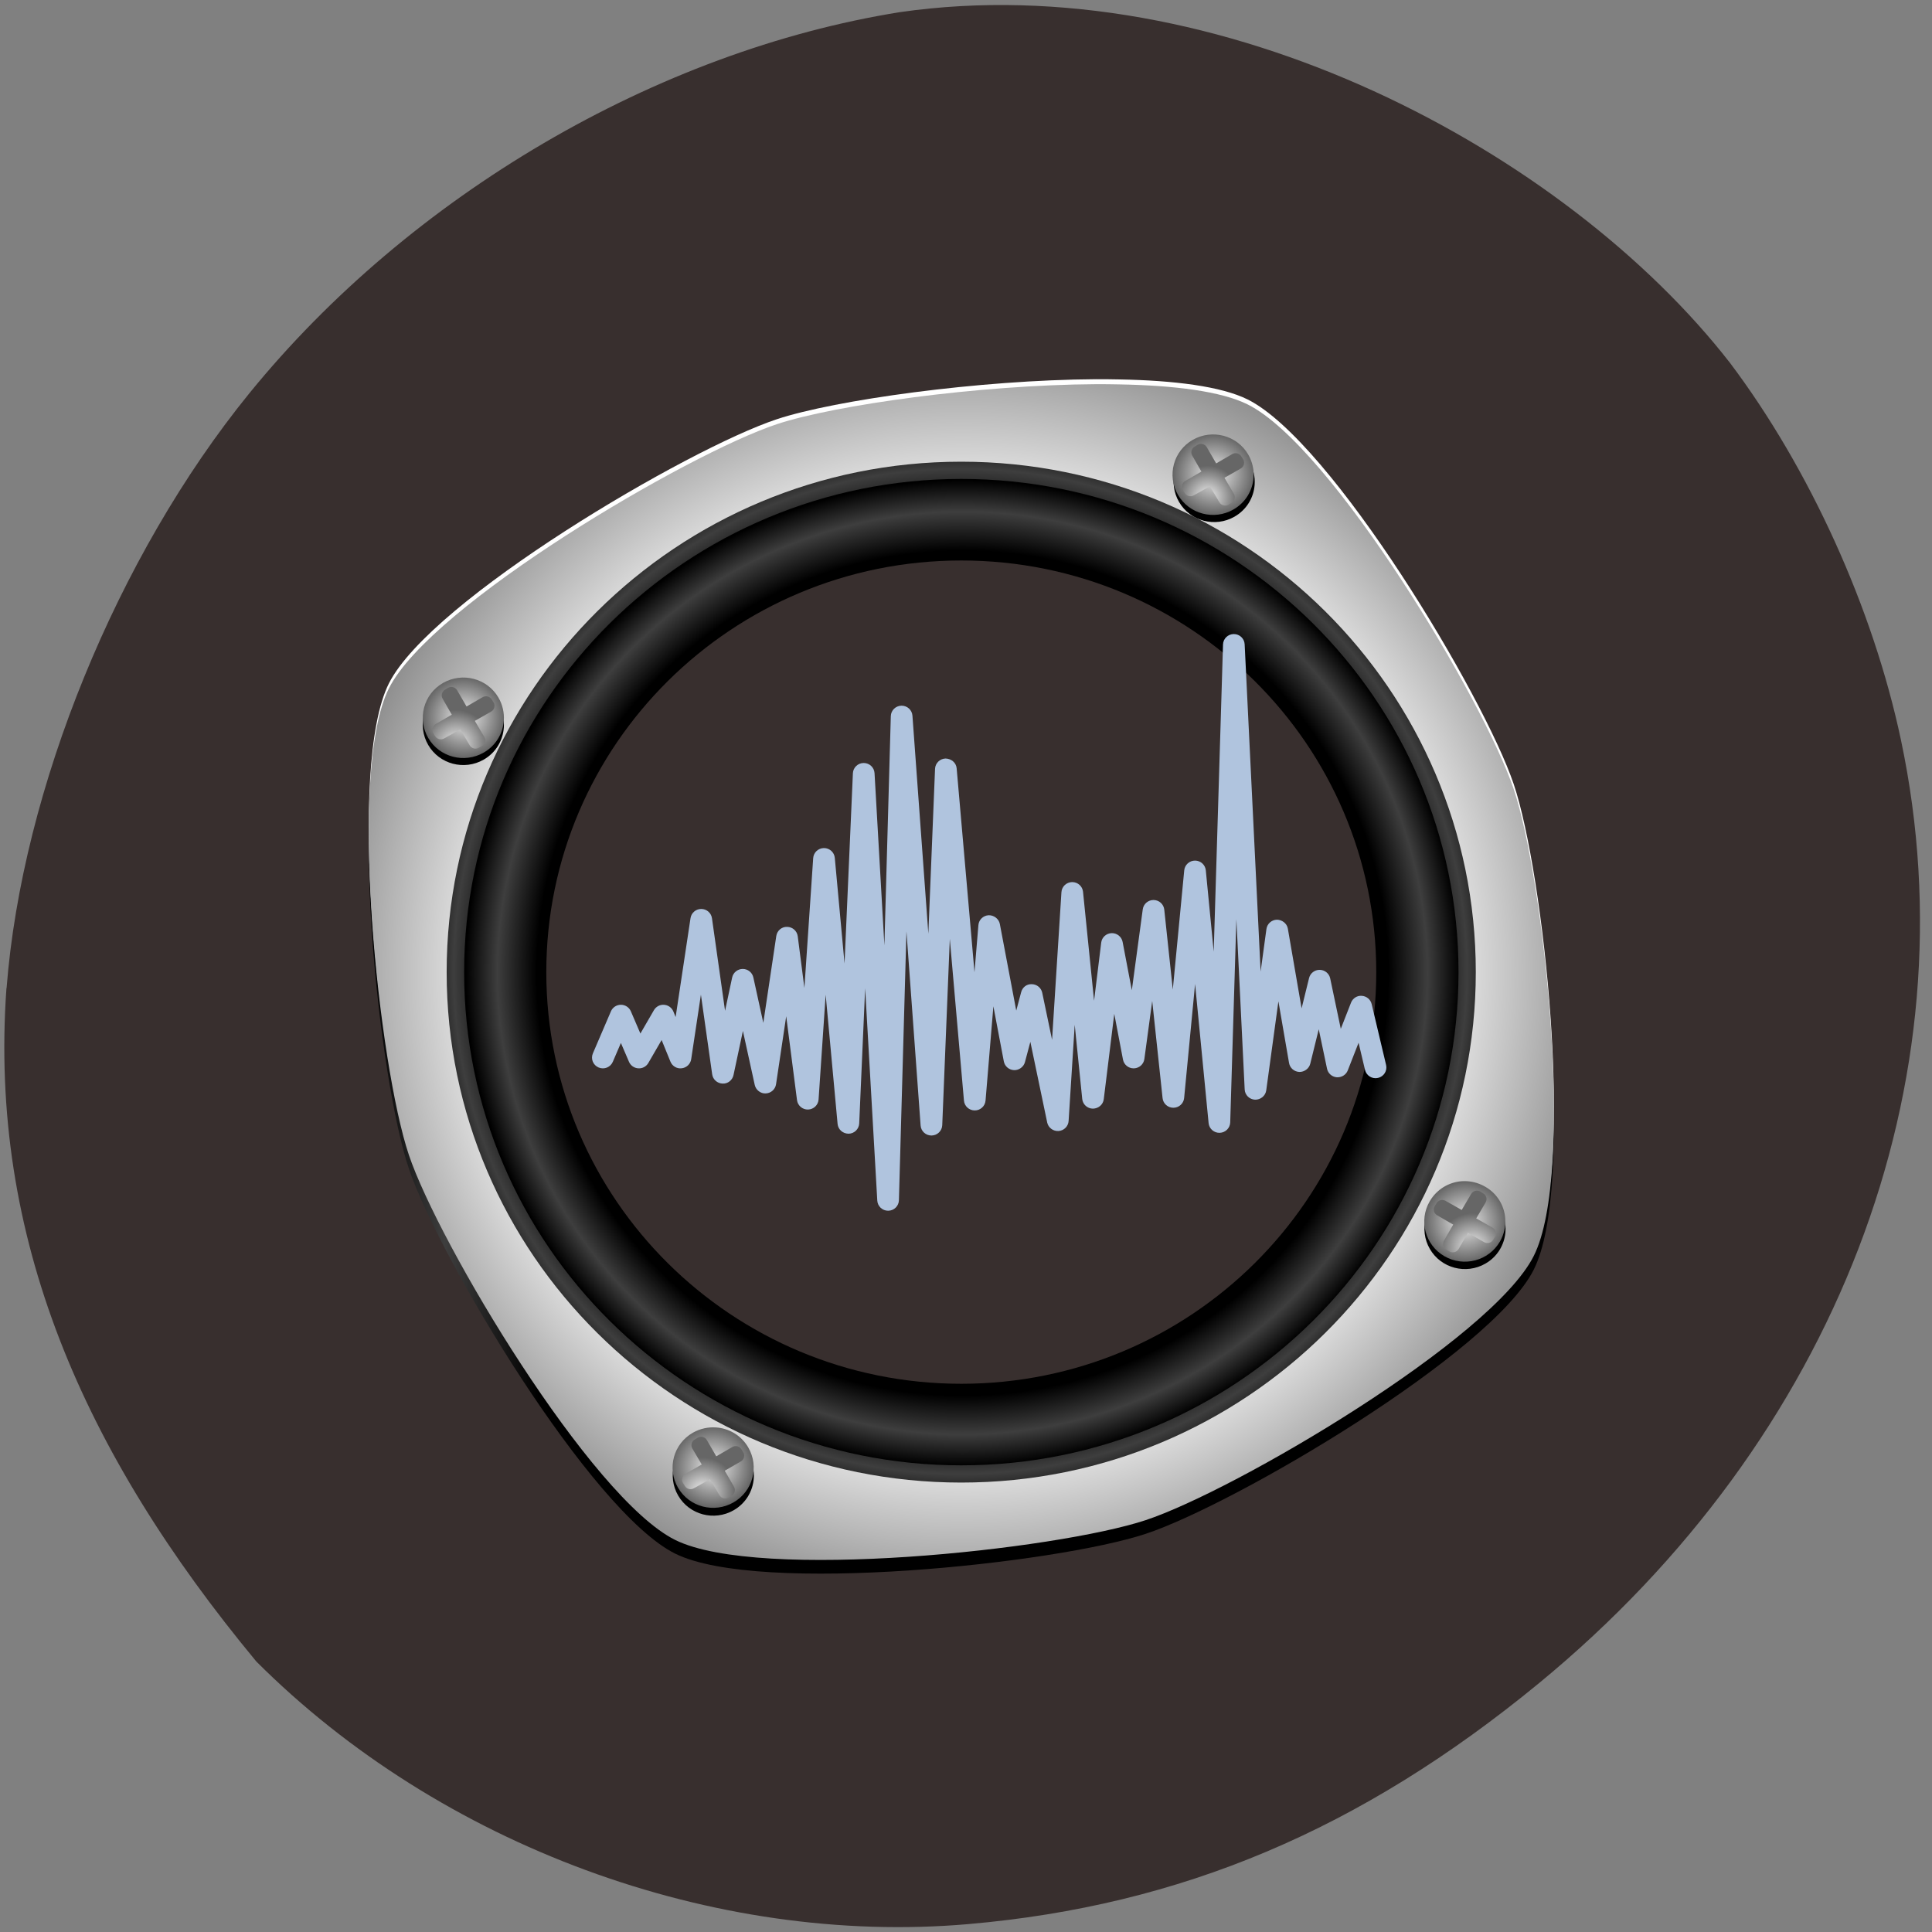 <svg xmlns="http://www.w3.org/2000/svg" xmlns:xlink="http://www.w3.org/1999/xlink" viewBox="0 0 256 256"><rect x="0" y="0" width="256" height="256" fill="#808080" stroke="none"/><defs><clipPath id="F"><path d="m 6587.74,5834.83 c -27.62,0 -50.52,21.58 -52.12,49.23 l -58.47,1031.15 -28.6,-656.48 c -1.23,-27.42 -23.45,-49.23 -50.9,-49.91 -27.75,0.31 -50.72,20.11 -53.23,47.43 l -57.45,627.81 -34.18,-509.14 c -1.8,-26.8 -23.68,-47.87 -50.52,-48.65 -26.57,-0.88 -49.91,18.89 -53.34,45.53 l -52.05,407.55 -48.96,-330.3 c -3.67,-24.93 -24.66,-43.65 -49.87,-44.5 -23.72,-1.57 -47.36,16.41 -52.73,41.07 l -57.04,262.32 -45.29,-214.21 c -5.27,-24.8 -27.42,-43.08 -52.86,-41.35 -25.32,0.89 -46.35,19.81 -49.88,44.92 l -54.29,386.83 -46.82,-313.38 c -3.46,-23.27 -22.08,-41.35 -45.45,-44.1 -23.48,-3.23 -45.7,10.43 -54.53,32.24 l -42.44,104.95 -63.97,-111.37 c -9.85,-17.16 -28.61,-27.59 -48.35,-26.09 -19.77,1.15 -37.16,13.42 -44.91,31.66 l -38.97,91.53 -38.97,-91.53 c -11.24,-26.53 -41.78,-39 -68.42,-27.58 -26.53,11.28 -38.9,41.92 -27.59,68.42 l 86.98,204.39 c 8.18,19.26 27.07,31.77 48,31.77 20.93,0 39.82,-12.51 48.01,-31.77 l 45.93,-107.9 65.2,113.47 c 9.95,17.33 29.15,27.69 48.82,26.06 19.94,-1.36 37.34,-13.96 44.81,-32.48 l 10.91,-26.98 71.75,480.44 c 3.81,25.54 25.79,44.47 51.61,44.47 h 0.23 c 25.93,-0.1 47.84,-19.27 51.44,-44.95 l 63.09,-449.55 34.21,161.75 c 5.1,24.06 26.33,41.32 50.93,41.38 h 0.14 c 24.53,0 45.76,-17.09 50.99,-41.11 l 48.01,-220.76 62.48,421.72 c 3.8,25.79 25.85,45.6 52.11,44.54 26.1,-0.27 47.94,-19.7 51.27,-45.56 l 32.07,-251.24 42.37,630.8 c 1.83,27.15 24.22,48.35 51.44,48.69 h 0.64 c 26.94,0 49.5,-20.52 51.98,-47.43 l 46.96,-513.21 40.25,923.86 c 1.23,27.79 24.02,49.74 51.82,49.91 h 0.33 c 27.66,0 50.52,-21.58 52.12,-49.23 l 47.43,-836.58 30.95,1113.4 c 0.75,27.79 23.2,50.08 51,50.72 h 1.18 c 27.29,0 50.05,-21.06 52.02,-48.41 l 76.61,-1058.88 32.28,800.64 c 1.12,27.52 23.41,49.44 50.96,50.08 27.72,-0.98 50.79,-20.28 53.17,-47.66 l 85.89,-990.15 18.85,228.88 c 2.14,26.06 23.24,46.48 49.33,47.84 24.6,0.78 49.16,-16.78 53.99,-42.47 l 79.02,-420.64 23.61,89.46 c 6.15,23.41 26.33,40.36 51.85,38.83 24.22,-0.64 44.78,-17.87 49.7,-41.55 l 47.36,-228.58 45.15,717.03 c 1.7,27.11 23.96,48.38 51.1,48.89 h 0.99 c 26.77,0 49.23,-20.25 51.91,-46.99 l 53.17,-529.11 34.45,282.36 c 3.12,25.55 24.39,44.98 50.11,45.83 25.28,0.88 48.21,-17.16 52.97,-42.47 l 44.37,-234.66 52.69,392.81 c 3.47,25.96 25.62,45.25 51.71,45.25 h 0.71 c 26.44,-0.37 48.42,-20.41 51.17,-46.68 l 41.07,-388.19 55.14,578.99 c 2.55,26.78 25.04,47.23 51.92,47.23 h 0.03 c 26.88,0 49.37,-20.42 51.95,-47.19 l 38.08,-395.16 44.82,1491.95 c 0.81,28.03 23.64,50.35 51.67,50.62 h 0.48 c 27.82,0 50.79,-21.84 52.11,-49.67 l 76.92,-1589.25 28,206.5 c 3.46,25.55 25.03,44.74 50.79,45.18 24.66,-0.44 47.97,-17.97 52.35,-43.38 l 66.29,-387.11 35.97,147.18 c 5.71,23.38 26.67,39.79 50.69,39.79 h 0.89 c 24.39,-0.45 45.22,-17.67 50.21,-41.56 l 51,-244.88 49.29,127.03 c 8.29,21.33 29.39,35.3 52.29,33.16 22.8,-1.57 41.92,-17.84 47.16,-40.09 l 69.57,-295.71 c 6.6,-28.07 -10.76,-56.16 -38.83,-62.76 -28.09,-6.72 -56.16,10.84 -62.75,38.84 l -31.02,131.85 -52.18,-134.43 c -8.36,-21.55 -30.14,-34.69 -52.93,-33.13 -23.04,1.9 -42.1,18.75 -46.82,41.38 l -39.92,191.72 -40.94,-167.39 c -5.88,-24.02 -29.15,-40.5 -52.52,-39.75 -24.7,0.85 -45.43,18.95 -49.61,43.35 l -51.3,299.51 -58.64,-432.52 c -3.63,-26.74 -27.58,-45.87 -53.95,-45.15 -26.97,1.19 -48.58,22.69 -49.87,49.63 l -40.02,827.28 -29.66,-987.23 c -0.82,-27.52 -22.9,-49.67 -50.42,-50.59 -27.55,-0.98 -51.06,19.74 -53.68,47.16 l -65.13,675.61 -52.76,-553.81 c -2.55,-26.67 -24.87,-47.09 -51.68,-47.23 h -0.27 c -26.67,0 -49.09,20.15 -51.88,46.68 l -49.9,471.84 -37.85,-281.92 c -3.4,-25.38 -24.7,-44.54 -50.32,-45.22 l -1.42,-0.03 c -25.01,0 -46.58,17.8 -51.24,42.5 l -41.99,222.22 -50.62,-414.55 c -3.23,-26.36 -25.45,-45.39 -52.36,-45.87 -26.6,0.28 -48.72,20.53 -51.37,46.99 l -36.18,360.2 -29.42,-467.01 c -1.63,-26.06 -22.32,-46.92 -48.41,-48.76 -25.86,-1.69 -49.5,15.9 -54.77,41.45 l -81.13,391.69 -26.06,-98.69 c -6.22,-23.58 -29.42,-39.82 -52.32,-38.84 -24.39,0.89 -44.91,18.55 -49.43,42.51 l -50.28,267.58 -37.75,-457.91 c -2.24,-27.04 -24.8,-47.83 -51.91,-47.9 h -0.1 c -27.08,0 -49.64,20.69 -51.98,47.66 l -68.16,785.66 -36.45,-905.01 c -1.12,-27.65 -23.65,-49.63 -51.3,-50.08 h -0.85 c -27.32,0 -50.08,21.1 -52.05,48.42 l -68.26,943.06 -36.28,-1306.04 c -0.75,-27.93 -23.44,-50.32 -51.4,-50.73 z"/></clipPath><clipPath><path transform="matrix(15.333 0 0 11.5 415 -125.5)" d="m -24 13 c 0 1.105 -0.672 2 -1.5 2 -0.828 0 -1.5 -0.895 -1.5 -2 0 -1.105 0.672 -2 1.5 -2 0.828 0 1.5 0.895 1.5 2 z"/></clipPath><linearGradient x2="340.32" x1="243.27" gradientUnits="userSpaceOnUse" id="C" xlink:href="#D"/><linearGradient id="D"><stop/><stop offset="0.857"/><stop stop-color="#3e3e3e" offset="0.936"/><stop offset="1"/></linearGradient><linearGradient id="E"><stop stop-color="#eee"/><stop stop-color="#666" offset="1"/></linearGradient><radialGradient r="10" cy="-50" cx="210" gradientTransform="matrix(0.166 0.288 0.288 -0.166 230.06 184.28)" gradientUnits="userSpaceOnUse" id="9" xlink:href="#E"/><radialGradient r="82.82" cy="197.35" cx="257.5" spreadMethod="reflect" gradientTransform="matrix(0.227 -0.061 0.061 0.228 221.19 203.24)" gradientUnits="userSpaceOnUse" id="B" xlink:href="#E"/><radialGradient r="2.5" cy="-501.48" cx="0.818" gradientTransform="matrix(0.959 -0.554 -0.554 -0.959 -28.652 -225.35)" gradientUnits="userSpaceOnUse" id="0" xlink:href="#E"/><radialGradient r="33.984" cy="232.45" cx="291.79" gradientUnits="userSpaceOnUse" id="A"><stop stop-color="#382f2e"/><stop stop-color="#382f2e" offset="0.03"/><stop stop-color="#382f2e" offset="0.03"/><stop stop-color="#382f2e" offset="1"/></radialGradient><radialGradient r="65" cy="195" cx="235" gradientTransform="matrix(0.682 0 0 -0.682 131.6 365.38)" gradientUnits="userSpaceOnUse" id="8" xlink:href="#D"/><radialGradient r="10" cy="-50" cx="210" gradientTransform="matrix(0.288 0.166 -0.166 0.288 243.37 252.86)" gradientUnits="userSpaceOnUse" id="1" xlink:href="#E"/><radialGradient r="10" cy="-50" cx="210" gradientTransform="matrix(0.166 -0.288 0.288 0.166 250.67 260.13)" gradientUnits="userSpaceOnUse" id="2" xlink:href="#E"/><radialGradient r="65" cy="195" cx="235" gradientTransform="matrix(0.626 0 0 -0.626 144.59 354.6)" gradientUnits="userSpaceOnUse" id="7" xlink:href="#D"/><radialGradient r="2.5" cy="-501.67" cx="3.339" gradientTransform="matrix(-0.554 0.959 -0.959 -0.554 -166.26 -5.852)" gradientUnits="userSpaceOnUse" id="3" xlink:href="#E"/><radialGradient r="4.347" cy="215.5" cx="289.09" gradientTransform="matrix(0 -0.586 0.586 0 145.33 362.59)" gradientUnits="userSpaceOnUse" id="5" xlink:href="#E"/><radialGradient r="10" cy="-50" cx="210" gradientTransform="matrix(0.166 -0.288 0.288 0.166 312.07 280.2)" gradientUnits="userSpaceOnUse" id="6" xlink:href="#E"/><radialGradient r="2.5" cy="-498.72" cx="3.649" gradientTransform="matrix(0.959 0.554 -0.554 0.959 53.36 689.83)" gradientUnits="userSpaceOnUse" id="4" xlink:href="#E"/></defs><path d="m 0.871 130.94 c 2.048 -26.397 14.657 -57.29 32.17 -78.83 c 21.308 -26.2 53.989 -45.35 86.2 -50.5 42.554 -6.136 88.29 18.578 109.99 46.47 10.568 14.03 18.979 32.581 22.658 49.988 9.582 45.3 -8.559 92.56 -47.965 124.96 -23.62 19.418 -47.43 29.473 -75.6 31.924 -33.769 2.939 -69.981 -10.415 -94.36 -34.795 -22.988 -27.743 -35.463 -56.27 -33.11 -89.22 z" fill="#382f2e"/><g transform="matrix(-1.618 0 0 1.605 599.5 -244.27)"><g color="#000"><path d="m 280.75 185.04 c -0.642 -0.004 -1.266 0.007 -1.886 0.018 -4.506 0.08 -8.355 0.57 -10.51 1.648 -6.897 3.448 -19.37 24.472 -21.808 31.787 -2.438 7.315 -5.078 31.629 -1.63 38.525 3.448 6.897 24.472 19.37 31.787 21.808 7.315 2.438 31.629 5.078 38.525 1.63 6.897 -3.448 19.37 -24.472 21.808 -31.787 2.438 -7.315 5.078 -31.629 1.63 -38.525 -3.448 -6.897 -24.472 -19.37 -31.787 -21.808 -4.715 -1.572 -16.507 -3.24 -26.13 -3.296 z m -9.467 4.596 c 1.618 0 2.93 1.312 2.93 2.93 0 1.618 -1.312 2.93 -2.93 2.93 -1.618 0 -2.93 -1.312 -2.93 -2.93 0 -1.618 1.312 -2.93 2.93 -2.93 z m 61.52 20.508 c 1.618 0 2.93 1.312 2.93 2.93 0 1.618 -1.312 2.93 -2.93 2.93 -1.618 0 -2.93 -1.312 -2.93 -2.93 0 -1.618 1.312 -2.93 2.93 -2.93 z m -82.03 41.02 c 1.618 0 2.93 1.312 2.93 2.93 0 1.618 -1.312 2.93 -2.93 2.93 -1.618 0 -2.93 -1.312 -2.93 -2.93 0 -1.618 1.312 -2.93 2.93 -2.93 z m 61.52 20.508 c 1.618 0 2.93 1.312 2.93 2.93 0 1.618 -1.312 2.93 -2.93 2.93 -1.618 0 -2.93 -1.312 -2.93 -2.93 0 -1.618 1.312 -2.93 2.93 -2.93 z" fill="url(#C)"/><path d="m 280.75 183.5 c -0.642 -0.004 -1.266 0.007 -1.886 0.018 -4.506 0.08 -8.355 0.57 -10.51 1.648 -6.897 3.448 -19.37 24.472 -21.808 31.787 -2.438 7.315 -5.078 31.629 -1.63 38.525 3.448 6.897 24.472 19.37 31.787 21.808 7.315 2.438 31.629 5.078 38.525 1.63 6.897 -3.448 19.37 -24.472 21.808 -31.787 2.438 -7.315 5.078 -31.629 1.63 -38.525 -3.448 -6.897 -24.472 -19.37 -31.787 -21.808 -4.715 -1.572 -16.507 -3.24 -26.13 -3.296 z m -9.467 4.596 c 1.618 0 2.93 1.312 2.93 2.93 0 1.618 -1.312 2.93 -2.93 2.93 -1.618 0 -2.93 -1.312 -2.93 -2.93 0 -1.618 1.312 -2.93 2.93 -2.93 z m 61.52 20.508 c 1.618 0 2.93 1.312 2.93 2.93 0 1.618 -1.312 2.93 -2.93 2.93 -1.618 0 -2.93 -1.312 -2.93 -2.93 0 -1.618 1.312 -2.93 2.93 -2.93 z m -82.03 41.02 c 1.618 0 2.93 1.312 2.93 2.93 0 1.618 -1.312 2.93 -2.93 2.93 -1.618 0 -2.93 -1.312 -2.93 -2.93 0 -1.618 1.312 -2.93 2.93 -2.93 z m 61.52 20.508 c 1.618 0 2.93 1.312 2.93 2.93 0 1.618 -1.312 2.93 -2.93 2.93 -1.618 0 -2.93 -1.312 -2.93 -2.93 0 -1.618 1.312 -2.93 2.93 -2.93 z" fill="#fff"/><path d="m 280.75 183.91 c -0.642 -0.004 -1.266 0.007 -1.886 0.018 -4.506 0.08 -8.355 0.57 -10.51 1.648 -6.897 3.448 -19.37 24.472 -21.808 31.787 -2.438 7.315 -5.078 31.629 -1.63 38.525 3.448 6.897 24.472 19.37 31.787 21.808 7.315 2.438 31.629 5.078 38.525 1.63 6.897 -3.448 19.37 -24.472 21.808 -31.787 2.438 -7.315 5.078 -31.629 1.63 -38.525 -3.448 -6.897 -24.472 -19.37 -31.787 -21.808 -4.715 -1.572 -16.507 -3.24 -26.13 -3.296 z m -9.467 4.596 c 1.618 0 2.93 1.312 2.93 2.93 0 1.618 -1.312 2.93 -2.93 2.93 -1.618 0 -2.93 -1.312 -2.93 -2.93 0 -1.618 1.312 -2.93 2.93 -2.93 z m 61.52 20.508 c 1.618 0 2.93 1.312 2.93 2.93 0 1.618 -1.312 2.93 -2.93 2.93 -1.618 0 -2.93 -1.312 -2.93 -2.93 0 -1.618 1.312 -2.93 2.93 -2.93 z m -82.03 41.02 c 1.618 0 2.93 1.312 2.93 2.93 0 1.618 -1.312 2.93 -2.93 2.93 -1.618 0 -2.93 -1.312 -2.93 -2.93 0 -1.618 1.312 -2.93 2.93 -2.93 z m 61.52 20.508 c 1.618 0 2.93 1.312 2.93 2.93 0 1.618 -1.312 2.93 -2.93 2.93 -1.618 0 -2.93 -1.312 -2.93 -2.93 0 -1.618 1.312 -2.93 2.93 -2.93 z" fill="url(#B)"/><path d="m 333.94 232.45 c 0 -23.275 -18.868 -42.14 -42.14 -42.14 -23.275 0 -42.14 18.868 -42.14 42.14 0 23.275 18.868 42.14 42.14 42.14 23.275 0 42.14 -18.868 42.14 -42.14 z" fill="url(#8)"/><path d="m 332.51 232.45 c 0 -22.487 -18.23 -40.717 -40.717 -40.717 -22.487 0 -40.717 18.23 -40.717 40.717 0 22.487 18.23 40.717 40.717 40.717 22.487 0 40.717 -18.23 40.717 -40.717 z" fill="url(#7)"/><path d="m 325.78 232.45 c 0 18.769 -15.215 33.984 -33.984 33.984 -18.769 0 -33.984 -15.215 -33.984 -33.984 0 -18.769 15.215 -33.984 33.984 -33.984 18.769 0 33.984 15.215 33.984 33.984 z" fill="url(#A)"/></g><g clip-path="url(#F)" transform="matrix(-0.017 0 0 -0.017 409.78 351.34)" fill="#b0c4de"><path d="m 6587.74,5834.83 c -27.62,0 -50.52,21.58 -52.12,49.23 l -58.47,1031.15 -28.6,-656.48 c -1.23,-27.42 -23.45,-49.23 -50.9,-49.91 -27.75,0.31 -50.72,20.11 -53.23,47.43 l -57.45,627.81 -34.18,-509.14 c -1.8,-26.8 -23.68,-47.87 -50.52,-48.65 -26.57,-0.88 -49.91,18.89 -53.34,45.53 l -52.05,407.55 -48.96,-330.3 c -3.67,-24.93 -24.66,-43.65 -49.87,-44.5 -23.72,-1.57 -47.36,16.41 -52.73,41.07 l -57.04,262.32 -45.29,-214.21 c -5.27,-24.8 -27.42,-43.08 -52.86,-41.35 -25.32,0.89 -46.35,19.81 -49.88,44.92 l -54.29,386.83 -46.82,-313.38 c -3.46,-23.27 -22.08,-41.35 -45.45,-44.1 -23.48,-3.23 -45.7,10.43 -54.53,32.24 l -42.44,104.95 -63.97,-111.37 c -9.85,-17.16 -28.61,-27.59 -48.35,-26.09 -19.77,1.15 -37.16,13.42 -44.91,31.66 l -38.97,91.53 -38.97,-91.53 c -11.24,-26.53 -41.78,-39 -68.42,-27.58 -26.53,11.28 -38.9,41.92 -27.59,68.42 l 86.98,204.39 c 8.18,19.26 27.07,31.77 48,31.77 20.93,0 39.82,-12.51 48.01,-31.77 l 45.93,-107.9 65.2,113.47 c 9.95,17.33 29.15,27.69 48.82,26.06 19.94,-1.36 37.34,-13.96 44.81,-32.48 l 10.91,-26.98 71.75,480.44 c 3.81,25.54 25.79,44.47 51.61,44.47 h 0.23 c 25.93,-0.1 47.84,-19.27 51.44,-44.95 l 63.09,-449.55 34.21,161.75 c 5.1,24.06 26.33,41.32 50.93,41.38 h 0.14 c 24.53,0 45.76,-17.09 50.99,-41.11 l 48.01,-220.76 62.48,421.72 c 3.8,25.79 25.85,45.6 52.11,44.54 26.1,-0.27 47.94,-19.7 51.27,-45.56 l 32.07,-251.24 42.37,630.8 c 1.83,27.15 24.22,48.35 51.44,48.69 h 0.64 c 26.94,0 49.5,-20.52 51.98,-47.43 l 46.96,-513.21 40.25,923.86 c 1.23,27.79 24.02,49.74 51.82,49.91 h 0.33 c 27.66,0 50.52,-21.58 52.12,-49.23 l 47.43,-836.58 30.95,1113.4 c 0.75,27.79 23.2,50.08 51,50.72 h 1.18 c 27.29,0 50.05,-21.06 52.02,-48.41 l 76.61,-1058.88 32.28,800.64 c 1.12,27.52 23.41,49.44 50.96,50.08 27.72,-0.98 50.79,-20.28 53.17,-47.66 l 85.89,-990.15 18.85,228.88 c 2.14,26.06 23.24,46.48 49.33,47.84 24.6,0.78 49.16,-16.78 53.99,-42.47 l 79.02,-420.64 23.61,89.46 c 6.15,23.41 26.33,40.36 51.85,38.83 24.22,-0.64 44.78,-17.87 49.7,-41.55 l 47.36,-228.58 45.15,717.03 c 1.7,27.11 23.96,48.38 51.1,48.89 h 0.99 c 26.77,0 49.23,-20.25 51.91,-46.99 l 53.17,-529.11 34.45,282.36 c 3.12,25.55 24.39,44.98 50.11,45.83 25.28,0.88 48.21,-17.16 52.97,-42.47 l 44.37,-234.66 52.69,392.81 c 3.47,25.96 25.62,45.25 51.71,45.25 h 0.71 c 26.44,-0.37 48.42,-20.41 51.17,-46.68 l 41.07,-388.19 55.14,578.99 c 2.55,26.78 25.04,47.23 51.92,47.23 h 0.03 c 26.88,0 49.37,-20.42 51.95,-47.19 l 38.08,-395.16 44.82,1491.95 c 0.81,28.03 23.64,50.35 51.67,50.62 h 0.48 c 27.82,0 50.79,-21.84 52.11,-49.67 l 76.92,-1589.25 28,206.5 c 3.46,25.55 25.03,44.74 50.79,45.18 24.66,-0.44 47.97,-17.97 52.35,-43.38 l 66.29,-387.11 35.97,147.18 c 5.71,23.38 26.67,39.79 50.69,39.79 h 0.89 c 24.39,-0.45 45.22,-17.67 50.21,-41.56 l 51,-244.88 49.29,127.03 c 8.29,21.33 29.39,35.3 52.29,33.16 22.8,-1.57 41.92,-17.84 47.16,-40.09 l 69.57,-295.71 c 6.6,-28.07 -10.76,-56.16 -38.83,-62.76 -28.09,-6.72 -56.16,10.84 -62.75,38.84 l -31.02,131.85 -52.18,-134.43 c -8.36,-21.55 -30.14,-34.69 -52.93,-33.13 -23.04,1.9 -42.1,18.75 -46.82,41.38 l -39.92,191.72 -40.94,-167.39 c -5.88,-24.02 -29.15,-40.5 -52.52,-39.75 -24.7,0.85 -45.43,18.95 -49.61,43.35 l -51.3,299.51 -58.64,-432.52 c -3.63,-26.74 -27.58,-45.87 -53.95,-45.15 -26.97,1.19 -48.58,22.69 -49.87,49.63 l -40.02,827.28 -29.66,-987.23 c -0.82,-27.52 -22.9,-49.67 -50.42,-50.59 -27.55,-0.98 -51.06,19.74 -53.68,47.16 l -65.13,675.61 -52.76,-553.81 c -2.55,-26.67 -24.87,-47.09 -51.68,-47.23 h -0.27 c -26.67,0 -49.09,20.15 -51.88,46.68 l -49.9,471.84 -37.85,-281.92 c -3.4,-25.38 -24.7,-44.54 -50.32,-45.22 l -1.42,-0.03 c -25.01,0 -46.58,17.8 -51.24,42.5 l -41.99,222.22 -50.62,-414.55 c -3.23,-26.36 -25.45,-45.39 -52.36,-45.87 -26.6,0.28 -48.72,20.53 -51.37,46.99 l -36.18,360.2 -29.42,-467.01 c -1.63,-26.06 -22.32,-46.92 -48.41,-48.76 -25.86,-1.69 -49.5,15.9 -54.77,41.45 l -81.13,391.69 -26.06,-98.69 c -6.22,-23.58 -29.42,-39.82 -52.32,-38.84 -24.39,0.89 -44.91,18.55 -49.43,42.51 l -50.28,267.58 -37.75,-457.91 c -2.24,-27.04 -24.8,-47.83 -51.91,-47.9 h -0.1 c -27.08,0 -49.64,20.69 -51.98,47.66 l -68.16,785.66 -36.45,-905.01 c -1.12,-27.65 -23.65,-49.63 -51.3,-50.08 h -0.85 c -27.32,0 -50.08,21.1 -52.05,48.42 l -68.26,943.06 -36.28,-1306.04 c -0.75,-27.93 -23.44,-50.32 -51.4,-50.73 h -0.75"/></g><g color="#000"><path d="m 247.23 253.88 c 0.075 1.064 0.654 2.063 1.648 2.637 1.59 0.918 3.623 0.381 4.541 -1.208 0.918 -1.59 0.381 -3.623 -1.208 -4.541 -1.59 -0.918 -3.623 -0.381 -4.541 1.208 -0.344 0.596 -0.485 1.266 -0.439 1.904 z"/><path d="m 250.79 249.71 c 1.065 0.073 2.068 0.665 2.642 1.659 0.918 1.59 0.381 3.62 -1.208 4.538 -1.59 0.918 -3.62 0.381 -4.538 -1.208 -0.344 -0.596 -0.483 -1.269 -0.438 -1.907 0.075 -1.064 0.653 -2.057 1.647 -2.63 0.596 -0.344 1.257 -0.494 1.896 -0.45 z" fill="url(#9)"/><path d="m 248.03,253.88 c 0.037,-0.137 0.123,-0.253 0.256,-0.33 l 1.337,-0.769 -0.769,-1.318 c -0.153,-0.266 -0.064,-0.597 0.201,-0.751 l 0.238,-0.146 c 0.266,-0.153 0.597,-0.064 0.751,0.201 l 0.769,1.318 1.318,-0.751 c 0.266,-0.153 0.597,-0.064 0.751,0.201 l 0.146,0.238 c 0.153,0.266 0.064,0.597 -0.201,0.751 l -1.318,0.769 0.751,1.318 c 0.153,0.266 0.064,0.597 -0.201,0.751 l -0.238,0.146 c -0.266,0.153 -0.597,0.064 -0.751,-0.201 l -0.769,-1.337 -1.318,0.769 c -0.266,0.153 -0.597,0.064 -0.751,-0.201 l -0.146,-0.238 c -0.077,-0.133 -0.092,-0.284 -0.055,-0.421 z" fill="url(#0)"/><path d="m 267.77 192.21 c 0.075 1.064 0.654 2.063 1.648 2.637 1.59 0.918 3.623 0.381 4.541 -1.208 0.918 -1.59 0.381 -3.623 -1.208 -4.541 -1.59 -0.918 -3.623 -0.381 -4.541 1.208 -0.344 0.596 -0.485 1.266 -0.439 1.904 z"/><path d="m 267.86 191.62 c 0.075 1.064 0.654 2.063 1.648 2.637 1.59 0.918 3.623 0.381 4.541 -1.208 0.918 -1.59 0.381 -3.623 -1.209 -4.541 -1.59 -0.918 -3.623 -0.381 -4.541 1.208 -0.344 0.596 -0.485 1.266 -0.439 1.904 z" fill="url(#2)"/><path d="m 268.65,190.54 c 0.037,0.137 0.123,0.253 0.256,0.33 l 1.337,0.769 -0.769,1.318 c -0.153,0.266 -0.064,0.597 0.201,0.751 l 0.238,0.146 c 0.266,0.153 0.597,0.064 0.751,-0.201 l 0.769,-1.318 1.318,0.751 c 0.266,0.153 0.597,0.064 0.751,-0.201 l 0.146,-0.238 c 0.153,-0.266 0.064,-0.597 -0.201,-0.751 l -1.318,-0.769 0.751,-1.318 c 0.153,-0.266 0.064,-0.597 -0.201,-0.751 l -0.238,-0.146 c -0.266,-0.153 -0.597,-0.064 -0.751,0.201 l -0.769,1.337 -1.318,-0.769 c -0.266,-0.153 -0.597,-0.064 -0.751,0.201 l -0.146,0.238 c -0.077,0.133 -0.092,0.284 -0.055,0.421 z" fill="url(#5)"/><path d="m 329.26 212.27 c 0.075 1.064 0.654 2.063 1.648 2.637 1.59 0.918 3.623 0.381 4.541 -1.208 0.918 -1.59 0.381 -3.623 -1.209 -4.541 -1.59 -0.918 -3.623 -0.381 -4.541 1.208 -0.344 0.596 -0.485 1.266 -0.439 1.904 z"/><path d="m 329.26 211.69 c 0.075 1.064 0.654 2.063 1.648 2.637 1.59 0.918 3.623 0.381 4.541 -1.208 0.918 -1.59 0.381 -3.623 -1.209 -4.541 -1.59 -0.918 -3.623 -0.381 -4.541 1.208 -0.344 0.596 -0.485 1.266 -0.439 1.904 z" fill="url(#6)"/><path d="m 330.04,210.61 c 0.037,0.137 0.123,0.253 0.256,0.33 l 1.337,0.769 -0.769,1.318 c -0.153,0.266 -0.064,0.597 0.201,0.751 l 0.238,0.146 c 0.266,0.153 0.597,0.064 0.751,-0.201 l 0.769,-1.318 1.318,0.751 c 0.266,0.153 0.597,0.064 0.751,-0.201 l 0.146,-0.238 c 0.153,-0.266 0.064,-0.597 -0.201,-0.751 l -1.318,-0.769 0.751,-1.318 c 0.153,-0.266 0.064,-0.597 -0.201,-0.751 l -0.238,-0.146 c -0.266,-0.153 -0.597,-0.064 -0.751,0.201 l -0.769,1.337 -1.318,-0.769 c -0.266,-0.153 -0.597,-0.064 -0.751,0.201 l -0.146,0.238 c -0.077,0.133 -0.092,0.284 -0.055,0.421 z" fill="url(#4)"/><path d="m 308.79 274.24 c 0.075 1.064 0.654 2.063 1.648 2.637 1.59 0.918 3.623 0.381 4.541 -1.209 0.918 -1.59 0.381 -3.623 -1.209 -4.541 -1.59 -0.918 -3.623 -0.381 -4.541 1.208 -0.344 0.596 -0.485 1.266 -0.439 1.904 z"/><path d="m 311.88 270.04 c -1.064 0.075 -2.063 0.654 -2.637 1.648 -0.918 1.59 -0.381 3.623 1.208 4.541 1.59 0.918 3.623 0.381 4.541 -1.209 0.918 -1.59 0.381 -3.623 -1.209 -4.541 -0.596 -0.344 -1.266 -0.485 -1.904 -0.439 z" fill="url(#1)"/><path d="m 312.96,270.83 c -0.137,0.037 -0.253,0.123 -0.33,0.256 l -0.769,1.337 -1.318,-0.769 c -0.266,-0.153 -0.597,-0.064 -0.751,0.201 l -0.146,0.238 c -0.153,0.266 -0.064,0.597 0.201,0.751 l 1.318,0.769 -0.751,1.318 c -0.153,0.266 -0.064,0.597 0.201,0.751 l 0.238,0.146 c 0.266,0.153 0.597,0.064 0.751,-0.201 l 0.769,-1.318 1.318,0.751 c 0.266,0.153 0.597,0.064 0.751,-0.201 l 0.146,-0.238 c 0.153,-0.266 0.064,-0.597 -0.201,-0.751 l -1.337,-0.769 0.769,-1.318 c 0.153,-0.266 0.064,-0.597 -0.201,-0.751 l -0.238,-0.146 c -0.133,-0.077 -0.284,-0.092 -0.421,-0.055 z" fill="url(#3)"/></g></g></svg>